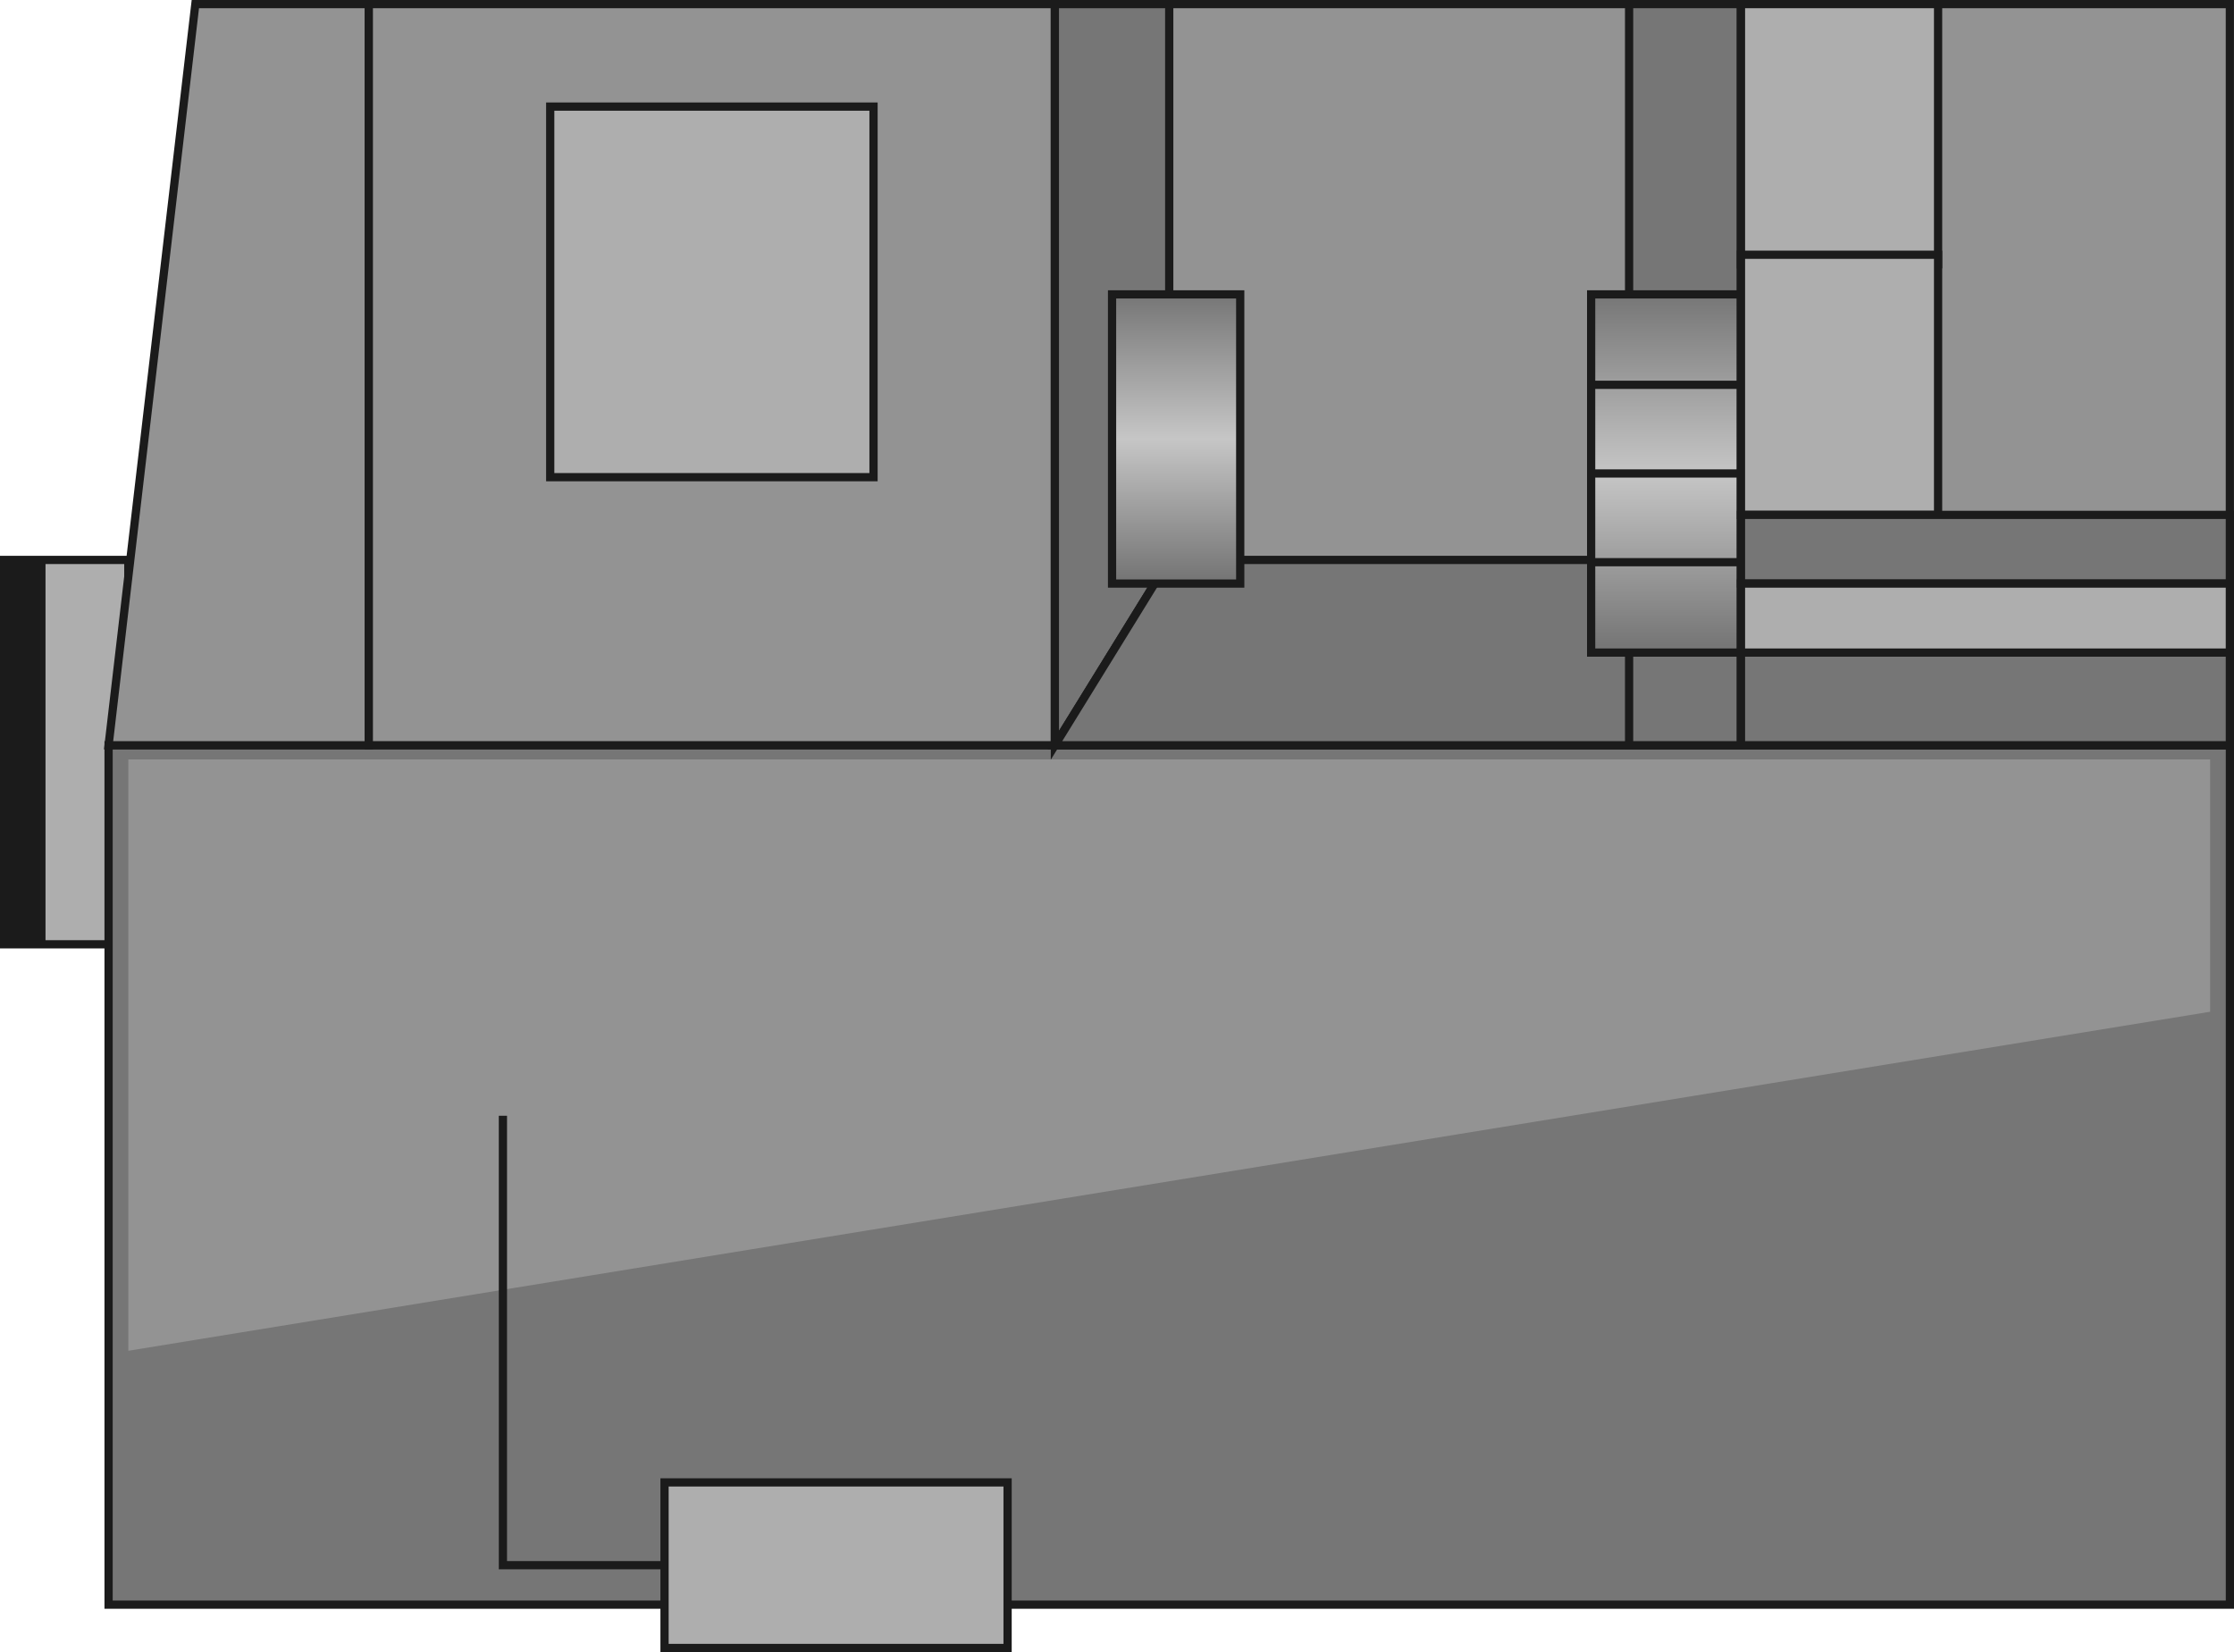 <?xml version="1.0" encoding="UTF-8" standalone="no"?>
<svg
   xmlns:dc="http://purl.org/dc/elements/1.1/"
   xmlns:cc="http://creativecommons.org/ns#"
   xmlns:rdf="http://www.w3.org/1999/02/22-rdf-syntax-ns#"
   xmlns:svg="http://www.w3.org/2000/svg"
   xmlns="http://www.w3.org/2000/svg"
   xmlns:sodipodi="http://sodipodi.sourceforge.net/DTD/sodipodi-0.dtd"
   xmlns:inkscape="http://www.inkscape.org/namespaces/inkscape"
   version="1.1"
   id="图层_1"
   x="0px"
   y="0px"
   width="135.875px"
   height="100.498px"
   viewBox="195.363 496.427 135.875 100.498"
   enable-background="new 195.363 496.427 135.875 100.498"
   xml:space="preserve"
   sodipodi:docname="加工设备-14.svg"><defs
   id="defs78" /><sodipodi:namedview
   pagecolor="#ffffff"
   bordercolor="#666666"
   borderopacity="1"
   objecttolerance="10"
   gridtolerance="10"
   guidetolerance="10"
   inkscape:pageopacity="0"
   inkscape:pageshadow="2"
   inkscape:window-width="640"
   inkscape:window-height="480"
   id="namedview76" />
<g
   id="g73">
	
		<rect
   x="195.613"
   y="530.488"
   fill="#AEAEAE"
   stroke="#1B1B1B"
   stroke-width="0.5"
   stroke-miterlimit="10"
   width="7.555"
   height="23.382"
   id="rect2" />
	
		<rect
   x="201.967"
   y="541.761"
   fill="#767676"
   stroke="#1B1B1B"
   stroke-width="0.5"
   stroke-miterlimit="10"
   width="129.021"
   height="52.279"
   id="rect4" />
	<polygon
   fill="#939393"
   points="329.787,557.973 203.168,578.596 203.168,542.625 329.787,542.625  "
   id="polygon6" />
	<polygon
   fill="#939393"
   stroke="#1B1B1B"
   stroke-width="0.5"
   stroke-miterlimit="10"
   points="217.795,496.677 207.244,496.677    201.967,541.761 217.795,541.761  "
   id="polygon8" />
	
		<rect
   x="217.795"
   y="496.677"
   fill="#939393"
   stroke="#1B1B1B"
   stroke-width="0.5"
   stroke-miterlimit="10"
   width="41.729"
   height="45.084"
   id="rect10" />
	
		<rect
   x="259.523"
   y="496.677"
   fill="#939393"
   stroke="#1B1B1B"
   stroke-width="0.5"
   stroke-miterlimit="10"
   width="41.729"
   height="45.084"
   id="rect12" />
	<polygon
   fill="#767676"
   stroke="#1B1B1B"
   stroke-width="0.5"
   stroke-miterlimit="10"
   points="266.477,530.488 259.523,541.761    259.523,496.677 266.477,496.677  "
   id="polygon14" />
	
		<rect
   x="228.828"
   y="502.911"
   fill="#AEAEAE"
   stroke="#1B1B1B"
   stroke-width="0.5"
   stroke-miterlimit="10"
   width="19.664"
   height="22.543"
   id="rect16" />
	<polygon
   fill="#767676"
   stroke="#1B1B1B"
   stroke-width="0.5"
   stroke-miterlimit="10"
   points="301.252,530.488 266.477,530.488    259.523,541.761 301.252,541.761  "
   id="polygon18" />
	
		<linearGradient
   id="SVGID_1_"
   gradientUnits="userSpaceOnUse"
   x1="258.557"
   y1="377.115"
   x2="258.557"
   y2="394.706"
   gradientTransform="matrix(1 0 0 -1 8.34 909.04)">
		<stop
   offset="0.02"
   style="stop-color:#767676"
   id="stop20" />
		<stop
   offset="0.5"
   style="stop-color:#C6C6C6"
   id="stop22" />
		<stop
   offset="1"
   style="stop-color:#767676"
   id="stop24" />
	</linearGradient>
	
		<rect
   x="263"
   y="514.335"
   fill="url(#SVGID_1_)"
   stroke="#1B1B1B"
   stroke-width="0.5"
   stroke-miterlimit="10"
   width="7.795"
   height="17.591"
   id="rect27" />
	
		<linearGradient
   id="SVGID_2_"
   gradientUnits="userSpaceOnUse"
   x1="289.509"
   y1="367.28"
   x2="289.509"
   y2="412.364"
   gradientTransform="matrix(1 0 0 -1 8.34 909.04)">
		<stop
   offset="0.02"
   style="stop-color:#767676"
   id="stop29" />
		<stop
   offset="0.5"
   style="stop-color:#767676"
   id="stop31" />
		<stop
   offset="1"
   style="stop-color:#767676"
   id="stop33" />
	</linearGradient>
	
		<rect
   x="294.447"
   y="496.677"
   fill="url(#SVGID_2_)"
   stroke="#1B1B1B"
   stroke-width="0.5"
   stroke-miterlimit="10"
   width="6.805"
   height="45.084"
   id="rect36" />
	
		<linearGradient
   id="SVGID_3_"
   gradientUnits="userSpaceOnUse"
   x1="288.355"
   y1="372.916"
   x2="288.355"
   y2="394.706"
   gradientTransform="matrix(1 0 0 -1 8.34 909.04)">
		<stop
   offset="0.02"
   style="stop-color:#767676"
   id="stop38" />
		<stop
   offset="0.5"
   style="stop-color:#C6C6C6"
   id="stop40" />
		<stop
   offset="1"
   style="stop-color:#767676"
   id="stop42" />
	</linearGradient>
	
		<rect
   x="292.139"
   y="514.335"
   fill="url(#SVGID_3_)"
   stroke="#1B1B1B"
   stroke-width="0.5"
   stroke-miterlimit="10"
   width="9.113"
   height="21.789"
   id="rect45" />
	<g
   id="g53">
		
			<line
   fill="none"
   stroke="#1B1B1B"
   stroke-width="0.5"
   stroke-miterlimit="10"
   x1="292.139"
   y1="519.835"
   x2="301.252"
   y2="519.835"
   id="line47" />
		
			<line
   fill="none"
   stroke="#1B1B1B"
   stroke-width="0.5"
   stroke-miterlimit="10"
   x1="292.139"
   y1="525.229"
   x2="301.252"
   y2="525.229"
   id="line49" />
		
			<line
   fill="none"
   stroke="#1B1B1B"
   stroke-width="0.5"
   stroke-miterlimit="10"
   x1="292.139"
   y1="530.626"
   x2="301.252"
   y2="530.626"
   id="line51" />
	</g>
	
		<rect
   x="301.252"
   y="496.677"
   fill="#939393"
   stroke="#1B1B1B"
   stroke-width="0.5"
   stroke-miterlimit="10"
   width="29.734"
   height="45.084"
   id="rect55" />
	
		<rect
   x="301.252"
   y="496.677"
   fill="#AEAEAE"
   stroke="#1B1B1B"
   stroke-width="0.5"
   stroke-miterlimit="10"
   width="11.988"
   height="15.826"
   id="rect57" />
	
		<rect
   x="301.252"
   y="511.923"
   fill="#AEAEAE"
   stroke="#1B1B1B"
   stroke-width="0.5"
   stroke-miterlimit="10"
   width="11.988"
   height="15.825"
   id="rect59" />
	
		<rect
   x="301.252"
   y="527.748"
   fill="#767676"
   stroke="#1B1B1B"
   stroke-width="0.5"
   stroke-miterlimit="10"
   width="29.734"
   height="4.178"
   id="rect61" />
	
		<rect
   x="301.252"
   y="536.124"
   fill="#767676"
   stroke="#1B1B1B"
   stroke-width="0.5"
   stroke-miterlimit="10"
   width="29.734"
   height="5.637"
   id="rect63" />
	
		<rect
   x="301.252"
   y="531.926"
   fill="#AEAEAE"
   stroke="#1B1B1B"
   stroke-width="0.5"
   stroke-miterlimit="10"
   width="29.734"
   height="4.198"
   id="rect65" />
	<polyline
   fill="none"
   stroke="#1B1B1B"
   stroke-width="0.5"
   stroke-miterlimit="10"
   points="225.951,564.3 225.951,591.639    235.781,591.639  "
   id="polyline67" />
	
		<rect
   x="235.781"
   y="586.603"
   fill="#AEAEAE"
   stroke="#1B1B1B"
   stroke-width="0.5"
   stroke-miterlimit="10"
   width="20.865"
   height="10.072"
   id="rect69" />
	<rect
   x="195.613"
   y="530.488"
   fill="#1B1B1B"
   width="2.518"
   height="23.382"
   id="rect71" />
</g>
</svg>
